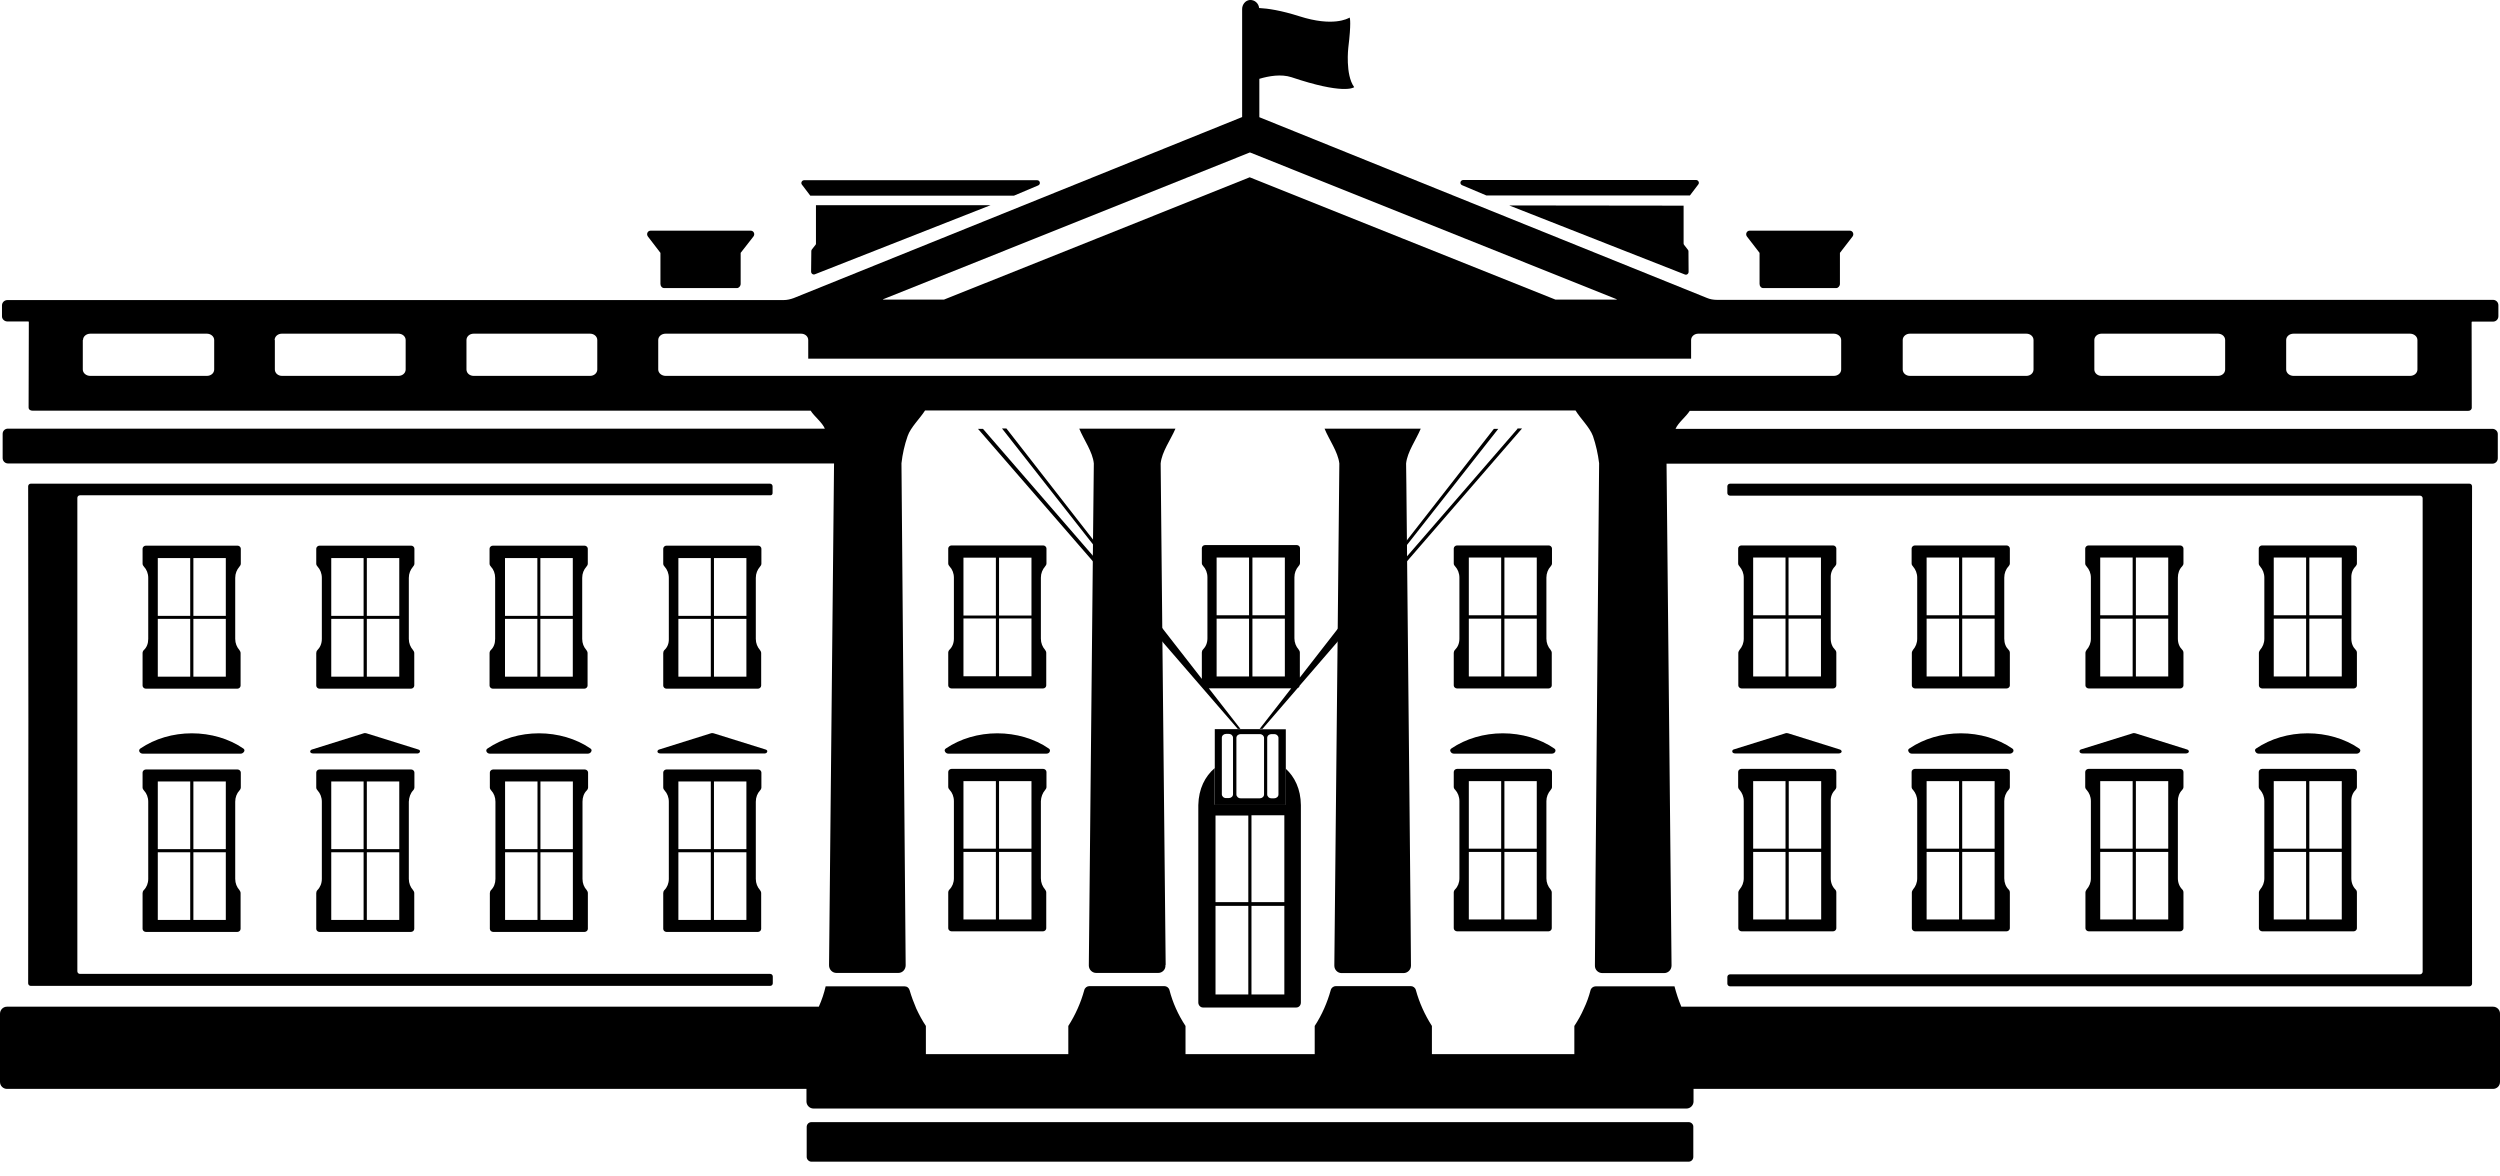 <svg width="34" height="16" viewBox="0 0 34 16" xmlns="http://www.w3.org/2000/svg" aria-hidden="true"><path d="M15.853 13.12L15.807 8.547L15.785 6.303C15.801 6.143 15.921 5.982 15.986 5.83H14.678C14.74 5.982 14.86 6.143 14.876 6.303C14.876 6.303 14.871 6.719 14.865 7.345C14.846 9.331 14.808 13.125 14.808 13.125V13.131C14.808 13.185 14.852 13.232 14.909 13.232H15.752C15.807 13.232 15.853 13.185 15.85 13.131V13.123C15.853 13.123 15.853 13.123 15.853 13.12Z"></path><path d="M15.437 8.139L14.866 7.413C14.866 7.462 14.866 7.513 14.863 7.565L15.386 8.169L15.437 8.139Z"></path><path d="M18.608 8.169L19.133 7.562C19.133 7.511 19.133 7.459 19.13 7.41L18.559 8.136L18.608 8.169Z"></path><path d="M19.134 7.345C19.129 6.719 19.123 6.303 19.123 6.303C19.14 6.143 19.259 5.982 19.322 5.83H18.014C18.076 5.982 18.196 6.143 18.215 6.303L18.193 8.547L18.147 13.12C18.147 13.123 18.147 13.123 18.147 13.125V13.134C18.147 13.188 18.191 13.234 18.245 13.234H19.088C19.143 13.234 19.189 13.188 19.189 13.134V13.128C19.192 13.128 19.153 9.331 19.134 7.345Z"></path><path d="M11.091 3.33L11.042 3.392C11.037 3.398 11.034 3.406 11.034 3.414L11.031 3.694C11.031 3.722 11.059 3.741 11.083 3.73L13.471 2.791H11.097V3.305C11.099 3.316 11.097 3.324 11.091 3.33Z"></path><path d="M1.129 4.625C1.129 4.576 1.173 4.538 1.23 4.538H2.813C2.867 4.538 2.913 4.576 2.913 4.625V5.025C2.913 5.074 2.87 5.112 2.813 5.112H1.227C1.173 5.112 1.126 5.074 1.126 5.025V4.625H1.129ZM3.735 4.625C3.735 4.576 3.779 4.538 3.833 4.538H5.419C5.473 4.538 5.517 4.576 5.517 4.625V5.025C5.517 5.074 5.473 5.112 5.419 5.112H3.836C3.781 5.112 3.738 5.074 3.738 5.025V4.625H3.735ZM6.344 4.625C6.344 4.576 6.387 4.538 6.442 4.538H8.025C8.079 4.538 8.123 4.576 8.123 4.625V5.025C8.123 5.074 8.079 5.112 8.025 5.112H6.442C6.387 5.112 6.344 5.074 6.344 5.025V4.625ZM8.952 4.625C8.952 4.576 8.996 4.538 9.053 4.538H10.895C10.949 4.538 10.992 4.576 10.992 4.625V4.878H22.999V4.625C22.999 4.576 23.043 4.538 23.097 4.538H24.939C24.993 4.538 25.04 4.576 25.04 4.625V5.025C25.04 5.074 24.996 5.112 24.939 5.112H9.053C8.999 5.112 8.952 5.074 8.952 5.025V4.625ZM12.01 4.07L16.999 2.073L21.988 4.07C21.988 4.07 21.988 4.07 21.988 4.073C21.988 4.073 21.988 4.075 21.985 4.075H21.155L19.074 3.243L16.996 2.411L14.918 3.243L12.837 4.075H12.004C12.01 4.075 12.01 4.073 12.01 4.07C12.01 4.07 12.01 4.073 12.01 4.07ZM25.877 4.625C25.877 4.576 25.921 4.538 25.975 4.538H27.558C27.613 4.538 27.656 4.576 27.656 4.625V5.025C27.656 5.074 27.613 5.112 27.558 5.112H25.975C25.921 5.112 25.877 5.074 25.877 5.025V4.625ZM28.483 4.625C28.483 4.576 28.527 4.538 28.581 4.538H30.164C30.219 4.538 30.262 4.576 30.262 4.625V5.025C30.262 5.074 30.219 5.112 30.164 5.112H28.581C28.527 5.112 28.483 5.074 28.483 5.025V4.625ZM31.092 4.625C31.092 4.576 31.136 4.538 31.193 4.538H32.776C32.83 4.538 32.877 4.576 32.877 4.625V5.025C32.877 5.074 32.833 5.112 32.776 5.112H31.193C31.138 5.112 31.092 5.074 31.092 5.025V4.625ZM0.101 4.372H0.384C0.386 4.372 0.392 4.374 0.392 4.38L0.389 5.541C0.389 5.571 0.414 5.585 0.441 5.585H11.025C11.074 5.664 11.183 5.745 11.218 5.83C10.56 5.83 0.098 5.83 0.098 5.83C0.063 5.835 0.036 5.862 0.036 5.901V6.23C0.036 6.27 0.068 6.303 0.109 6.303H11.343C11.343 6.319 11.275 13.123 11.275 13.125V13.128C11.275 13.185 11.319 13.232 11.376 13.232H12.217C12.274 13.232 12.317 13.185 12.317 13.128V13.123V13.117C12.317 13.066 12.26 6.3 12.26 6.3C12.274 6.175 12.301 6.053 12.344 5.93C12.385 5.811 12.51 5.694 12.581 5.582H21.427C21.495 5.694 21.618 5.808 21.664 5.93C21.705 6.05 21.732 6.173 21.748 6.3C21.748 6.3 21.688 13.066 21.691 13.117V13.123V13.131C21.688 13.188 21.735 13.234 21.792 13.234H22.632C22.689 13.234 22.733 13.188 22.733 13.131V13.128C22.733 13.125 22.665 6.322 22.665 6.306H33.897C33.937 6.306 33.97 6.273 33.97 6.232V5.903C33.97 5.868 33.943 5.838 33.907 5.833C33.907 5.833 23.445 5.833 22.787 5.833C22.823 5.748 22.931 5.667 22.98 5.588H33.565C33.595 5.588 33.616 5.571 33.616 5.544L33.614 4.383C33.614 4.377 33.616 4.374 33.622 4.374H33.905C33.946 4.374 33.978 4.342 33.978 4.301V4.151C33.978 4.111 33.946 4.078 33.905 4.078H23.35C23.304 4.078 23.255 4.07 23.212 4.051L17.127 1.594V1.195V1.072C17.254 1.034 17.423 1.004 17.564 1.05C18.258 1.284 18.405 1.195 18.416 1.186C18.416 1.186 18.416 1.186 18.416 1.184C18.294 1.015 18.337 0.648 18.337 0.648C18.378 0.313 18.359 0.248 18.356 0.24C18.356 0.24 18.356 0.24 18.353 0.24C18.329 0.253 18.13 0.368 17.671 0.221C17.423 0.142 17.244 0.115 17.124 0.109C17.118 0.044 17.061 -0.005 16.996 0C16.936 0.006 16.893 0.063 16.893 0.123V1.592L10.794 4.054C10.75 4.07 10.704 4.081 10.655 4.081H0.101C0.06 4.081 0.027 4.113 0.027 4.154V4.304C0.027 4.339 0.06 4.372 0.101 4.372Z"></path><path d="M11.02 2.661H13.79L14.119 2.522C14.157 2.506 14.146 2.451 14.105 2.451H10.936C10.906 2.451 10.887 2.487 10.906 2.511L11.02 2.661Z"></path><path d="M23.93 3.439V3.861C23.93 3.893 23.951 3.918 23.981 3.918H24.972C24.999 3.918 25.023 3.89 25.023 3.861V3.439L25.195 3.216C25.219 3.183 25.197 3.137 25.157 3.137H23.796C23.756 3.137 23.734 3.183 23.758 3.216L23.93 3.439Z"></path><path d="M19.885 2.519L20.214 2.658H22.983L23.097 2.508C23.116 2.484 23.097 2.448 23.067 2.448H19.898C19.858 2.451 19.847 2.503 19.885 2.519Z"></path><path d="M20.525 2.794L22.914 3.733C22.938 3.744 22.965 3.724 22.965 3.697L22.963 3.417C22.963 3.409 22.96 3.401 22.954 3.395L22.906 3.333C22.9 3.327 22.897 3.319 22.897 3.311V2.797L20.525 2.794Z"></path><path d="M8.982 3.439V3.861C8.982 3.893 9.004 3.918 9.034 3.918H10.022C10.049 3.918 10.073 3.89 10.073 3.861V3.439L10.247 3.216C10.272 3.183 10.25 3.137 10.209 3.137H8.849C8.808 3.137 8.787 3.183 8.811 3.216L8.982 3.439Z"></path><path d="M22.967 15.261H17.502H16.504H11.036C10.998 15.261 10.971 15.291 10.971 15.326V15.734C10.971 15.769 11.001 15.799 11.036 15.799H16.501H17.499H22.964C23.002 15.799 23.029 15.769 23.029 15.734V15.326C23.032 15.293 23.002 15.261 22.967 15.261Z"></path><path d="M33.905 13.691H22.866C22.828 13.601 22.798 13.509 22.773 13.414H21.702C21.669 13.414 21.639 13.436 21.631 13.468C21.609 13.553 21.579 13.637 21.541 13.716C21.506 13.797 21.462 13.876 21.411 13.953V14.336H19.474V13.953C19.376 13.8 19.302 13.634 19.256 13.466C19.248 13.433 19.218 13.411 19.186 13.411H18.168C18.136 13.411 18.106 13.433 18.098 13.466C18.051 13.634 17.98 13.8 17.88 13.953V14.336H17.192H16.811H16.123V13.953C16.022 13.8 15.948 13.634 15.905 13.466C15.897 13.433 15.867 13.411 15.834 13.411H14.817C14.784 13.411 14.754 13.433 14.746 13.466C14.7 13.634 14.627 13.8 14.529 13.953V14.336H12.592V13.953C12.54 13.876 12.499 13.797 12.461 13.716C12.426 13.634 12.396 13.553 12.371 13.468C12.363 13.436 12.336 13.414 12.301 13.414H11.229C11.207 13.509 11.177 13.599 11.136 13.691H0.095C0.041 13.691 0 13.735 0 13.787V14.714C0 14.768 0.044 14.809 0.095 14.809H10.968V14.981C10.968 15.032 11.011 15.076 11.063 15.076H16.814H17.186H22.937C22.988 15.076 23.032 15.032 23.032 14.981V14.809H33.905C33.959 14.809 34 14.766 34 14.714V13.787C34.002 13.735 33.959 13.691 33.905 13.691Z"></path><path d="M13.103 8.411H13.544V9.197H13.103V8.411ZM13.103 7.584H13.544V8.371H13.103V7.584ZM13.587 8.411H14.028V9.197H13.587V8.411ZM13.587 7.584H14.028V8.371H13.587V7.584ZM12.913 8.836C12.902 8.847 12.896 8.863 12.896 8.876V9.323C12.896 9.344 12.918 9.363 12.94 9.363H14.186C14.208 9.363 14.229 9.344 14.229 9.323V8.879C14.229 8.863 14.221 8.849 14.213 8.838C14.178 8.798 14.156 8.746 14.156 8.686V7.856C14.156 7.797 14.178 7.745 14.213 7.704C14.224 7.693 14.232 7.677 14.232 7.663V7.459C14.232 7.438 14.21 7.418 14.189 7.418H12.94C12.918 7.418 12.896 7.438 12.896 7.459V7.663C12.896 7.68 12.905 7.693 12.915 7.704C12.951 7.742 12.973 7.797 12.973 7.856V8.686C12.973 8.746 12.951 8.8 12.913 8.836Z"></path><path d="M14.028 11.542H13.587V10.623H14.028V11.542ZM14.028 12.505H13.587V11.586H14.028V12.505ZM13.544 11.542H13.103V10.623H13.544V11.542ZM13.544 12.505H13.103V11.586H13.544V12.505ZM14.213 10.745C14.224 10.734 14.232 10.718 14.232 10.704V10.498C14.232 10.476 14.21 10.457 14.189 10.457H12.94C12.918 10.457 12.896 10.476 12.896 10.498V10.702C12.896 10.718 12.905 10.732 12.915 10.742C12.951 10.78 12.973 10.835 12.973 10.895V11.945C12.973 12.005 12.951 12.059 12.913 12.097C12.902 12.108 12.896 12.124 12.896 12.138V12.625C12.896 12.646 12.918 12.666 12.94 12.666H14.186C14.208 12.666 14.229 12.646 14.229 12.625V12.138C14.229 12.121 14.221 12.108 14.213 12.097C14.178 12.056 14.156 12.005 14.156 11.945V10.895C14.159 10.838 14.178 10.786 14.213 10.745Z"></path><path d="M20.9 8.368H20.46V7.582H20.9V8.368ZM20.9 9.2H20.46V8.414H20.9V9.2ZM20.416 8.368H19.976V7.582H20.416V8.368ZM20.416 9.2H19.976V8.414H20.416V9.2ZM21.088 7.704C21.099 7.693 21.107 7.677 21.107 7.663V7.459C21.107 7.438 21.085 7.418 21.064 7.418H19.815C19.793 7.418 19.771 7.438 19.771 7.459V7.663C19.771 7.68 19.78 7.693 19.791 7.704C19.826 7.742 19.848 7.797 19.848 7.856V8.686C19.848 8.749 19.826 8.8 19.788 8.838C19.777 8.849 19.771 8.866 19.771 8.879V9.323C19.771 9.344 19.793 9.363 19.815 9.363H21.061C21.083 9.363 21.104 9.344 21.104 9.323V8.879C21.104 8.863 21.096 8.849 21.088 8.838C21.053 8.798 21.031 8.746 21.031 8.686V7.856C21.031 7.797 21.053 7.742 21.088 7.704Z"></path><path d="M20.9 11.542H20.46V10.623H20.9V11.542ZM20.9 12.505H20.46V11.586H20.9V12.505ZM20.416 11.542H19.976V10.623H20.416V11.542ZM20.416 12.505H19.976V11.586H20.416V12.505ZM21.088 10.745C21.099 10.734 21.107 10.718 21.107 10.704V10.498C21.107 10.476 21.085 10.457 21.064 10.457H19.815C19.793 10.457 19.771 10.476 19.771 10.498V10.702C19.771 10.718 19.78 10.732 19.791 10.742C19.826 10.78 19.848 10.835 19.848 10.895V11.945C19.848 12.005 19.826 12.059 19.788 12.097C19.777 12.108 19.771 12.124 19.771 12.138V12.625C19.771 12.646 19.793 12.666 19.815 12.666H21.061C21.083 12.666 21.104 12.646 21.104 12.625V12.138C21.104 12.121 21.096 12.108 21.088 12.097C21.053 12.056 21.031 12.005 21.031 11.945V10.895C21.031 10.838 21.053 10.786 21.088 10.745Z"></path><path d="M17.467 12.269H17.02V11.088H17.467V12.269ZM17.467 13.525H17.02V12.32H17.467V13.525ZM16.977 12.269H16.531V12.228V11.091H16.977V12.269ZM16.977 13.525H16.531V12.32H16.977V13.525ZM16.52 10.947V10.446C16.389 10.558 16.302 10.726 16.297 10.949C16.297 11.839 16.297 12.747 16.297 13.634C16.297 13.672 16.327 13.702 16.359 13.702C16.781 13.702 17.205 13.702 17.63 13.702C17.665 13.702 17.692 13.672 17.692 13.634C17.692 12.747 17.692 11.841 17.692 10.949C17.69 10.732 17.608 10.566 17.486 10.454V10.944H16.52V10.947Z"></path><path d="M2.146 8.417H2.587V9.203H2.146V8.417ZM2.146 7.59H2.587V8.376H2.146V7.59ZM2.63 8.417H3.071V9.203H2.63V8.417ZM2.63 7.59H3.071V8.376H2.63V7.59ZM1.956 8.841C1.945 8.852 1.939 8.868 1.939 8.882V9.325C1.939 9.347 1.961 9.366 1.983 9.366H3.229C3.251 9.366 3.272 9.347 3.272 9.325V8.882C3.272 8.866 3.264 8.852 3.256 8.841C3.221 8.8 3.199 8.749 3.199 8.689V7.859C3.199 7.799 3.221 7.748 3.256 7.707C3.267 7.696 3.275 7.68 3.275 7.666V7.462C3.275 7.44 3.253 7.421 3.232 7.421H1.983C1.961 7.421 1.939 7.44 1.939 7.462V7.666C1.939 7.682 1.948 7.696 1.958 7.707C1.994 7.745 2.016 7.799 2.016 7.859V8.689C2.016 8.751 1.997 8.803 1.956 8.841Z"></path><path d="M4.505 8.417H4.945V9.203H4.505V8.417ZM4.505 7.59H4.945V8.376H4.505V7.59ZM4.989 8.417H5.43V9.203H4.989V8.417ZM4.989 7.59H5.43V8.376H4.989V7.59ZM4.317 8.841C4.306 8.852 4.301 8.868 4.301 8.882V9.325C4.301 9.347 4.323 9.366 4.344 9.366H5.59C5.612 9.366 5.634 9.347 5.634 9.325V8.882C5.634 8.866 5.626 8.852 5.617 8.841C5.582 8.8 5.56 8.749 5.56 8.689V7.859C5.56 7.799 5.582 7.748 5.617 7.707C5.628 7.696 5.636 7.68 5.636 7.666V7.462C5.636 7.44 5.615 7.421 5.593 7.421H4.344C4.323 7.421 4.301 7.44 4.301 7.462V7.666C4.301 7.682 4.309 7.696 4.32 7.707C4.355 7.745 4.377 7.799 4.377 7.859V8.689C4.377 8.751 4.355 8.803 4.317 8.841Z"></path><path d="M6.868 8.417H7.308V9.203H6.868V8.417ZM6.868 7.59H7.308V8.376H6.868V7.59ZM7.349 8.417H7.79V9.203H7.349V8.417ZM7.349 7.59H7.79V8.376H7.349V7.59ZM6.675 8.841C6.664 8.852 6.658 8.868 6.658 8.882V9.325C6.658 9.347 6.68 9.366 6.702 9.366H7.948C7.969 9.366 7.991 9.347 7.991 9.325V8.882C7.991 8.866 7.983 8.852 7.975 8.841C7.939 8.8 7.918 8.749 7.918 8.689V7.859C7.918 7.799 7.939 7.748 7.975 7.707C7.986 7.696 7.994 7.68 7.994 7.666V7.462C7.994 7.44 7.972 7.421 7.95 7.421H6.702C6.68 7.421 6.658 7.44 6.658 7.462V7.666C6.658 7.682 6.666 7.696 6.677 7.707C6.713 7.745 6.734 7.799 6.734 7.859V8.689C6.734 8.751 6.715 8.803 6.675 8.841Z"></path><path d="M9.226 8.417H9.667V9.203H9.226V8.417ZM9.226 7.59H9.667V8.376H9.226V7.59ZM9.71 8.417H10.151V9.203H9.71V8.417ZM9.71 7.59H10.151V8.376H9.71V7.59ZM9.036 8.841C9.025 8.852 9.02 8.868 9.02 8.882V9.325C9.02 9.347 9.041 9.366 9.063 9.366H10.309C10.331 9.366 10.352 9.347 10.352 9.325V8.882C10.352 8.866 10.344 8.852 10.336 8.841C10.301 8.8 10.279 8.749 10.279 8.689V7.859C10.279 7.799 10.301 7.748 10.336 7.707C10.347 7.696 10.355 7.68 10.355 7.666V7.462C10.355 7.44 10.333 7.421 10.312 7.421H9.063C9.041 7.421 9.02 7.44 9.02 7.462V7.666C9.02 7.682 9.028 7.696 9.039 7.707C9.074 7.745 9.096 7.799 9.096 7.859V8.689C9.098 8.751 9.077 8.803 9.036 8.841Z"></path><path d="M3.071 11.548H2.63V10.628H3.071C3.071 10.631 3.071 11.548 3.071 11.548ZM3.071 12.511H2.63V11.591H3.071C3.071 11.594 3.071 12.511 3.071 12.511ZM2.587 11.548H2.146V10.628H2.587C2.587 10.631 2.587 11.548 2.587 11.548ZM2.587 12.511H2.146V11.591H2.587C2.587 11.594 2.587 12.511 2.587 12.511ZM3.256 10.751C3.267 10.74 3.275 10.723 3.275 10.71V10.506C3.275 10.484 3.253 10.465 3.232 10.465H1.983C1.961 10.465 1.939 10.484 1.939 10.506V10.71C1.939 10.726 1.948 10.74 1.958 10.751C1.994 10.789 2.016 10.843 2.016 10.903V11.953C2.016 12.013 1.994 12.067 1.956 12.105C1.945 12.116 1.939 12.133 1.939 12.146V12.633C1.939 12.655 1.961 12.674 1.983 12.674H3.229C3.251 12.674 3.272 12.655 3.272 12.633V12.146C3.272 12.13 3.264 12.116 3.256 12.105C3.221 12.065 3.199 12.013 3.199 11.953V10.903C3.199 10.843 3.221 10.789 3.256 10.751Z"></path><path d="M5.43 11.548H4.989V10.628H5.43V11.548ZM5.43 12.511H4.989V11.591H5.43V12.511ZM4.945 11.548H4.505V10.628H4.945V11.548ZM4.945 12.511H4.505V11.591H4.945V12.511ZM5.617 10.751C5.628 10.74 5.636 10.723 5.636 10.71V10.506C5.636 10.484 5.615 10.465 5.593 10.465H4.344C4.323 10.465 4.301 10.484 4.301 10.506V10.71C4.301 10.726 4.309 10.74 4.32 10.751C4.355 10.789 4.377 10.843 4.377 10.903V11.953C4.377 12.013 4.355 12.067 4.317 12.105C4.306 12.116 4.301 12.133 4.301 12.146V12.633C4.301 12.655 4.323 12.674 4.344 12.674H5.59C5.612 12.674 5.634 12.655 5.634 12.633V12.146C5.634 12.13 5.626 12.116 5.617 12.105C5.582 12.065 5.56 12.013 5.56 11.953V10.903C5.563 10.843 5.582 10.789 5.617 10.751Z"></path><path d="M7.791 11.548H7.35V10.628H7.791V11.548ZM7.791 12.511H7.35V11.591H7.791V12.511ZM7.31 11.548H6.869V10.628H7.31V11.548ZM7.31 12.511H6.869V11.591H7.31V12.511ZM7.979 10.751C7.99 10.74 7.998 10.723 7.998 10.71V10.506C7.998 10.484 7.976 10.465 7.954 10.465H6.706C6.684 10.465 6.662 10.484 6.662 10.506V10.71C6.662 10.726 6.67 10.74 6.681 10.751C6.717 10.789 6.738 10.843 6.738 10.903V11.953C6.738 12.013 6.717 12.067 6.678 12.105C6.668 12.116 6.662 12.133 6.662 12.146V12.633C6.662 12.655 6.684 12.674 6.706 12.674H7.951C7.973 12.674 7.995 12.655 7.995 12.633V12.146C7.995 12.13 7.987 12.116 7.979 12.105C7.943 12.065 7.922 12.013 7.922 11.953V10.903C7.922 10.843 7.941 10.789 7.979 10.751Z"></path><path d="M10.151 11.548H9.71V10.628H10.151V11.548ZM10.151 12.511H9.71V11.591H10.151V12.511ZM9.667 11.548H9.226V10.628H9.667V11.548ZM9.667 12.511H9.226V11.591H9.667V12.511ZM10.336 10.751C10.347 10.74 10.355 10.723 10.355 10.71V10.506C10.355 10.484 10.333 10.465 10.312 10.465H9.063C9.041 10.465 9.02 10.484 9.02 10.506V10.71C9.02 10.726 9.028 10.74 9.039 10.751C9.074 10.789 9.096 10.843 9.096 10.903V11.953C9.096 12.013 9.074 12.067 9.036 12.105C9.025 12.116 9.02 12.133 9.02 12.146V12.633C9.02 12.655 9.041 12.674 9.063 12.674H10.309C10.331 12.674 10.352 12.655 10.352 12.633V12.146C10.352 12.13 10.344 12.116 10.336 12.105C10.301 12.065 10.279 12.013 10.279 11.953V10.903C10.279 10.843 10.301 10.789 10.336 10.751Z"></path><path d="M31.848 8.368H31.407V7.582H31.848V8.368ZM31.848 9.2H31.407V8.414H31.848V9.2ZM31.363 8.368H30.923V7.582H31.363V8.368ZM31.363 9.2H30.923V8.414H31.363V9.2ZM32.035 7.704C32.046 7.693 32.054 7.677 32.054 7.663V7.459C32.054 7.438 32.033 7.418 32.011 7.418H30.762C30.741 7.418 30.719 7.438 30.719 7.459V7.663C30.719 7.68 30.727 7.693 30.738 7.704C30.773 7.745 30.795 7.797 30.795 7.856V8.686C30.795 8.746 30.773 8.798 30.738 8.838C30.73 8.849 30.721 8.866 30.721 8.879V9.323C30.721 9.344 30.743 9.363 30.765 9.363H32.011C32.033 9.363 32.054 9.344 32.054 9.323V8.879C32.054 8.863 32.049 8.849 32.038 8.838C32 8.8 31.978 8.749 31.978 8.686V7.856C31.976 7.797 31.997 7.742 32.035 7.704Z"></path><path d="M29.488 8.368H29.048V7.582H29.488V8.368ZM29.488 9.2H29.048V8.414H29.488V9.2ZM29.004 8.368H28.563V7.582H29.004V8.368ZM29.004 9.2H28.563V8.414H29.004V9.2ZM29.676 7.704C29.687 7.693 29.695 7.677 29.695 7.663V7.459C29.695 7.438 29.673 7.418 29.651 7.418H28.403C28.381 7.418 28.359 7.438 28.359 7.459V7.663C28.359 7.68 28.367 7.693 28.378 7.704C28.414 7.745 28.436 7.797 28.436 7.856V8.686C28.436 8.746 28.414 8.798 28.378 8.838C28.37 8.849 28.362 8.866 28.362 8.879V9.323C28.362 9.344 28.384 9.363 28.406 9.363H29.651C29.673 9.363 29.695 9.344 29.695 9.323V8.879C29.695 8.863 29.69 8.849 29.679 8.838C29.641 8.8 29.619 8.749 29.619 8.686V7.856C29.619 7.797 29.638 7.742 29.676 7.704Z"></path><path d="M27.127 8.368H26.686V7.582H27.127V8.368ZM27.127 9.2H26.686V8.414H27.127V9.2ZM26.643 8.368H26.202V7.582H26.643V8.368ZM26.643 9.2H26.202V8.414H26.643V9.2ZM27.315 7.704C27.326 7.693 27.334 7.677 27.334 7.663V7.459C27.334 7.438 27.312 7.418 27.29 7.418H26.042C26.02 7.418 25.998 7.438 25.998 7.459V7.663C25.998 7.68 26.006 7.693 26.017 7.704C26.052 7.745 26.074 7.797 26.074 7.856V8.686C26.074 8.746 26.052 8.798 26.017 8.838C26.009 8.849 26.001 8.866 26.001 8.879V9.323C26.001 9.344 26.023 9.363 26.044 9.363H27.29C27.312 9.363 27.334 9.344 27.334 9.323V8.879C27.334 8.863 27.328 8.849 27.317 8.838C27.279 8.8 27.258 8.749 27.258 8.686V7.856C27.258 7.797 27.279 7.742 27.315 7.704Z"></path><path d="M24.765 8.368H24.324V7.582H24.765V8.368ZM24.765 9.2H24.324V8.414H24.765V9.2ZM24.283 8.368H23.843V7.582H24.283V8.368ZM24.283 9.2H23.843V8.414H24.283V9.2ZM24.955 7.704C24.966 7.693 24.974 7.677 24.974 7.663V7.459C24.974 7.438 24.953 7.418 24.931 7.418H23.682C23.66 7.418 23.639 7.438 23.639 7.459V7.663C23.639 7.68 23.647 7.693 23.658 7.704C23.693 7.745 23.715 7.797 23.715 7.856V8.686C23.715 8.746 23.693 8.798 23.658 8.838C23.65 8.849 23.641 8.866 23.641 8.879V9.323C23.641 9.344 23.663 9.363 23.685 9.363H24.931C24.953 9.363 24.974 9.344 24.974 9.323V8.879C24.974 8.863 24.969 8.849 24.958 8.838C24.92 8.8 24.898 8.749 24.898 8.686V7.856C24.895 7.797 24.917 7.742 24.955 7.704Z"></path><path d="M31.848 11.542H31.407V10.623H31.848V11.542ZM31.848 12.505H31.407V11.586H31.848V12.505ZM31.363 11.542H30.923V10.623H31.363V11.542ZM31.363 12.505H30.923V11.586H31.363V12.505ZM32.035 10.745C32.046 10.734 32.054 10.718 32.054 10.704V10.498C32.054 10.476 32.033 10.457 32.011 10.457H30.762C30.741 10.457 30.719 10.476 30.719 10.498V10.702C30.719 10.718 30.727 10.732 30.738 10.742C30.773 10.783 30.795 10.835 30.795 10.895V11.945C30.795 12.005 30.773 12.056 30.738 12.097C30.73 12.108 30.721 12.124 30.721 12.138V12.625C30.721 12.646 30.743 12.666 30.765 12.666H32.011C32.033 12.666 32.054 12.646 32.054 12.625V12.138C32.054 12.121 32.049 12.108 32.038 12.097C32 12.059 31.978 12.005 31.978 11.945V10.895C31.976 10.838 31.997 10.783 32.035 10.745Z"></path><path d="M29.488 11.542H29.048V10.623H29.488V11.542ZM29.488 12.505H29.048V11.586H29.488V12.505ZM29.004 11.542H28.563V10.623H29.004V11.542ZM29.004 12.505H28.563V11.586H29.004V12.505ZM29.676 10.745C29.687 10.734 29.695 10.718 29.695 10.704V10.498C29.695 10.476 29.673 10.457 29.651 10.457H28.403C28.381 10.457 28.359 10.476 28.359 10.498V10.702C28.359 10.718 28.367 10.732 28.378 10.742C28.414 10.783 28.436 10.835 28.436 10.895V11.945C28.436 12.005 28.414 12.056 28.378 12.097C28.37 12.108 28.362 12.124 28.362 12.138V12.625C28.362 12.646 28.384 12.666 28.406 12.666H29.651C29.673 12.666 29.695 12.646 29.695 12.625V12.138C29.695 12.121 29.69 12.108 29.679 12.097C29.641 12.059 29.619 12.005 29.619 11.945V10.895C29.619 10.838 29.638 10.783 29.676 10.745Z"></path><path d="M27.127 11.542H26.686V10.623H27.127V11.542ZM27.127 12.505H26.686V11.586H27.127V12.505ZM26.643 11.542H26.202V10.623H26.643V11.542ZM26.643 12.505H26.202V11.586H26.643V12.505ZM27.315 10.745C27.326 10.734 27.334 10.718 27.334 10.704V10.498C27.334 10.476 27.312 10.457 27.29 10.457H26.042C26.02 10.457 25.998 10.476 25.998 10.498V10.702C25.998 10.718 26.006 10.732 26.017 10.742C26.052 10.783 26.074 10.835 26.074 10.895V11.945C26.074 12.005 26.052 12.056 26.017 12.097C26.009 12.108 26.001 12.124 26.001 12.138V12.625C26.001 12.646 26.023 12.666 26.044 12.666H27.29C27.312 12.666 27.334 12.646 27.334 12.625V12.138C27.334 12.121 27.328 12.108 27.317 12.097C27.279 12.059 27.258 12.005 27.258 11.945V10.895C27.258 10.838 27.279 10.783 27.315 10.745Z"></path><path d="M24.768 11.542H24.327V10.623H24.768V11.542ZM24.768 12.505H24.327V11.586H24.768V12.505ZM24.283 11.542H23.843V10.623H24.283V11.542ZM24.283 12.505H23.843V11.586H24.283V12.505ZM24.955 10.745C24.966 10.734 24.974 10.718 24.974 10.704V10.498C24.974 10.476 24.953 10.457 24.931 10.457H23.682C23.66 10.457 23.639 10.476 23.639 10.498V10.702C23.639 10.718 23.647 10.732 23.658 10.742C23.693 10.783 23.715 10.835 23.715 10.895V11.945C23.715 12.005 23.693 12.056 23.658 12.097C23.65 12.108 23.641 12.124 23.641 12.138V12.625C23.641 12.646 23.663 12.666 23.685 12.666H24.931C24.953 12.666 24.974 12.646 24.974 12.625V12.138C24.974 12.121 24.969 12.108 24.958 12.097C24.92 12.059 24.898 12.005 24.898 11.945V10.895C24.895 10.838 24.917 10.783 24.955 10.745Z"></path><path d="M17.474 8.368H17.033V7.582H17.474V8.368ZM17.474 9.2H17.033V8.414H17.474V9.2ZM16.987 8.368H16.546V7.582H16.987V8.368ZM16.987 9.2H16.546V8.414H16.987V9.2ZM20.637 5.833L19.138 7.563L18.613 8.169L18.564 8.137L19.136 7.41L20.376 5.833H20.316L19.136 7.345L18.197 8.547L17.678 9.214V8.874C17.678 8.857 17.669 8.844 17.661 8.833C17.626 8.792 17.604 8.74 17.604 8.681V7.851C17.604 7.791 17.626 7.739 17.661 7.699C17.672 7.688 17.68 7.671 17.68 7.658V7.454C17.68 7.432 17.659 7.413 17.637 7.413H16.388C16.366 7.413 16.345 7.432 16.345 7.454V7.658C16.345 7.674 16.353 7.688 16.364 7.699C16.399 7.737 16.421 7.791 16.421 7.851V8.681C16.421 8.743 16.399 8.795 16.361 8.833C16.35 8.844 16.345 8.86 16.345 8.874V9.233L15.809 8.545L14.868 7.342L13.687 5.827H13.627L14.868 7.408L15.439 8.134L15.39 8.167L14.868 7.563L13.369 5.833H13.301L14.865 7.636L15.806 8.724L16.834 9.913H16.856H16.861H16.864H16.87L16.44 9.361H17.561L17.131 9.913H17.134H17.139H17.142H17.169L17.648 9.358C17.661 9.353 17.672 9.342 17.675 9.325L18.194 8.724L19.136 7.633L20.7 5.827H20.637V5.833Z"></path><path d="M17.191 10.805C17.191 10.835 17.163 10.857 17.134 10.857H16.872C16.84 10.857 16.815 10.832 16.815 10.805V10.035C16.815 10.005 16.843 9.984 16.872 9.984H17.134C17.166 9.984 17.191 10.008 17.191 10.035V10.805ZM16.617 10.033C16.617 10.003 16.644 9.981 16.674 9.981H16.712C16.744 9.981 16.769 10.005 16.769 10.033V10.802C16.769 10.832 16.742 10.854 16.712 10.854H16.674C16.641 10.854 16.617 10.829 16.617 10.802V10.033ZM17.387 10.805C17.387 10.835 17.359 10.857 17.329 10.857H17.291C17.259 10.857 17.234 10.832 17.234 10.805V10.035C17.234 10.005 17.261 9.984 17.291 9.984H17.329C17.362 9.984 17.387 10.008 17.387 10.035V10.805ZM17.139 9.916H17.134H17.131H16.87H16.864H16.861H16.856H16.834H16.823H16.818H16.565H16.521V10.446V10.947H17.487V10.457V9.918H17.414H17.183H17.18H17.169H17.139V9.916Z"></path><path d="M3.319 10.223C3.33 10.207 3.324 10.188 3.308 10.179C3.115 10.046 2.865 9.973 2.609 9.973C2.353 9.973 2.106 10.046 1.91 10.179C1.894 10.19 1.888 10.207 1.896 10.223C1.904 10.239 1.921 10.25 1.943 10.25H3.273C3.292 10.25 3.308 10.239 3.319 10.223Z"></path><path d="M5.71 10.226C5.718 10.212 5.707 10.198 5.688 10.193L4.984 9.973C4.978 9.973 4.973 9.97 4.965 9.97C4.959 9.97 4.951 9.97 4.946 9.973L4.244 10.193C4.225 10.198 4.217 10.212 4.219 10.226C4.222 10.239 4.238 10.247 4.26 10.247H5.664C5.691 10.25 5.707 10.239 5.71 10.226Z"></path><path d="M8.04 10.223C8.051 10.207 8.045 10.188 8.029 10.179C7.836 10.046 7.585 9.973 7.33 9.973C7.074 9.973 6.826 10.046 6.631 10.179C6.614 10.19 6.609 10.207 6.617 10.223C6.625 10.239 6.642 10.25 6.663 10.25H7.991C8.015 10.25 8.032 10.239 8.04 10.223Z"></path><path d="M10.433 10.226C10.441 10.212 10.43 10.198 10.411 10.193L9.706 9.973C9.701 9.973 9.695 9.97 9.687 9.97C9.682 9.97 9.674 9.97 9.668 9.973L8.966 10.193C8.947 10.198 8.939 10.212 8.942 10.226C8.945 10.239 8.961 10.247 8.983 10.247H10.386C10.414 10.25 10.43 10.239 10.433 10.226Z"></path><path d="M30.674 10.223C30.682 10.239 30.698 10.25 30.72 10.25H32.05C32.069 10.25 32.088 10.239 32.096 10.223C32.105 10.207 32.099 10.188 32.083 10.179C31.89 10.046 31.639 9.973 31.384 9.973C31.128 9.973 30.88 10.046 30.684 10.179C30.668 10.188 30.663 10.207 30.674 10.223Z"></path><path d="M28.283 10.226C28.286 10.239 28.302 10.247 28.324 10.247H29.727C29.746 10.247 29.763 10.239 29.768 10.226C29.771 10.212 29.763 10.198 29.744 10.193L29.042 9.973C29.036 9.973 29.028 9.97 29.023 9.97C29.015 9.97 29.009 9.97 29.004 9.973L28.299 10.193C28.286 10.198 28.277 10.212 28.283 10.226Z"></path><path d="M25.957 10.223C25.965 10.239 25.981 10.25 26.003 10.25H27.333C27.352 10.25 27.371 10.239 27.38 10.223C27.388 10.207 27.382 10.188 27.366 10.179C27.173 10.046 26.922 9.973 26.667 9.973C26.411 9.973 26.164 10.046 25.968 10.179C25.951 10.188 25.946 10.207 25.957 10.223Z"></path><path d="M23.56 10.226C23.563 10.239 23.579 10.247 23.601 10.247H25.005C25.024 10.247 25.04 10.239 25.046 10.226C25.048 10.212 25.04 10.198 25.021 10.193L24.319 9.973C24.314 9.973 24.306 9.97 24.3 9.97C24.292 9.97 24.287 9.97 24.281 9.973L23.577 10.193C23.563 10.198 23.555 10.212 23.56 10.226Z"></path><path d="M21.151 10.223C21.159 10.207 21.154 10.188 21.137 10.179C20.944 10.046 20.694 9.973 20.438 9.973C20.183 9.973 19.935 10.046 19.739 10.179C19.723 10.19 19.717 10.207 19.728 10.223C19.736 10.239 19.753 10.25 19.775 10.25H21.102C21.127 10.25 21.143 10.239 21.151 10.223Z"></path><path d="M14.276 10.223C14.284 10.207 14.279 10.188 14.262 10.179C14.069 10.046 13.819 9.973 13.563 9.973C13.308 9.973 13.06 10.046 12.864 10.179C12.848 10.19 12.842 10.207 12.853 10.223C12.861 10.239 12.878 10.25 12.9 10.25H14.23C14.252 10.25 14.271 10.239 14.276 10.223Z"></path><path d="M10.507 6.706V6.613C10.507 6.594 10.491 6.578 10.472 6.578H0.418C0.399 6.578 0.383 6.594 0.383 6.613L0.386 9.812L0.383 13.373C0.383 13.392 0.399 13.408 0.418 13.408H10.475C10.494 13.408 10.51 13.392 10.51 13.373V13.28C10.51 13.261 10.494 13.245 10.475 13.245H1.087C1.068 13.245 1.052 13.229 1.052 13.21V10.228V9.616V6.771C1.052 6.752 1.068 6.736 1.087 6.736H10.472C10.494 6.738 10.507 6.725 10.507 6.706Z"></path><path d="M33.584 6.578H23.528C23.509 6.578 23.492 6.594 23.492 6.613V6.706C23.492 6.725 23.509 6.741 23.528 6.741H32.912C32.931 6.741 32.948 6.757 32.948 6.776V9.622V10.234V13.215C32.948 13.234 32.931 13.251 32.912 13.251H23.528C23.509 13.251 23.492 13.267 23.492 13.286V13.378C23.492 13.397 23.509 13.414 23.528 13.414H33.584C33.603 13.414 33.62 13.397 33.62 13.378L33.617 9.815L33.62 6.616C33.62 6.591 33.603 6.578 33.584 6.578Z"></path></svg>
